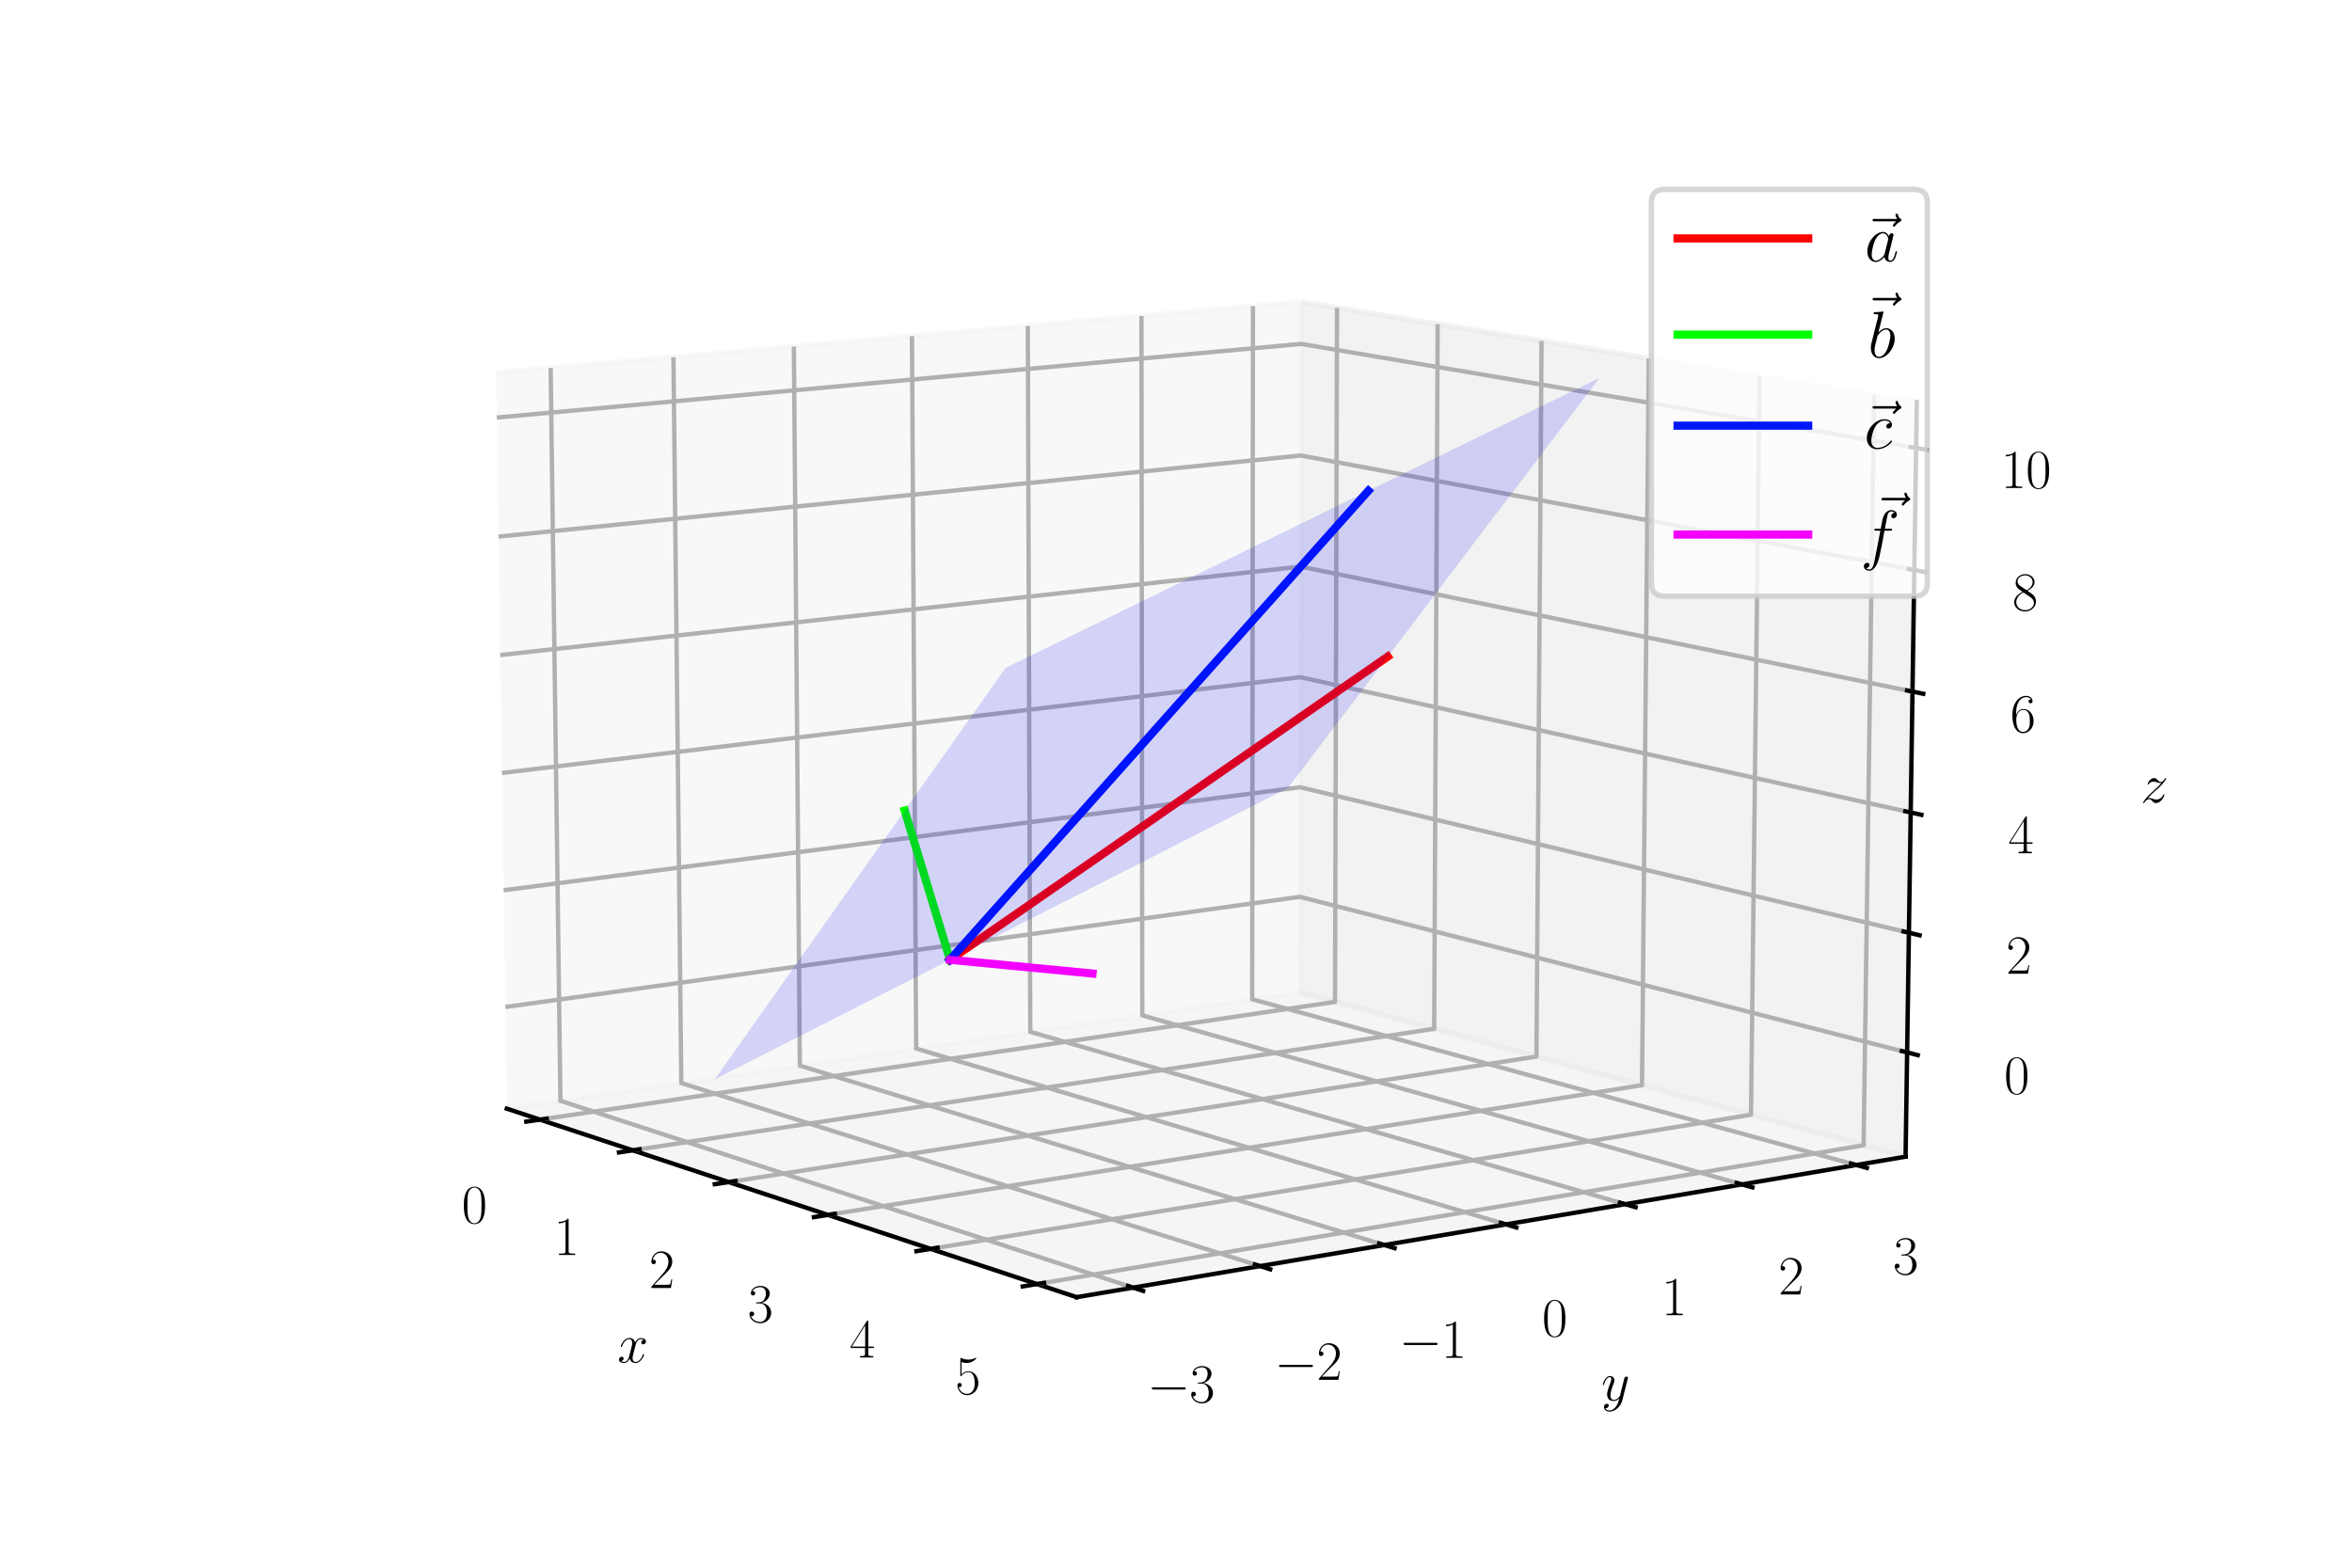 <?xml version="1.0" encoding="utf-8" standalone="no"?>
<!DOCTYPE svg PUBLIC "-//W3C//DTD SVG 1.1//EN"
  "http://www.w3.org/Graphics/SVG/1.1/DTD/svg11.dtd">
<svg xmlns:xlink="http://www.w3.org/1999/xlink" width="432pt" height="288pt" viewBox="0 0 432 288" xmlns="http://www.w3.org/2000/svg" version="1.1">
 <defs>
  <style type="text/css">*{stroke-linejoin: round; stroke-linecap: butt}</style>
 </defs>
 <g id="figure_1">
  <g id="patch_1">
   <path d="M 0 288 
L 432 288 
L 432 0 
L 0 0 
z
" style="fill: #ffffff"/>
  </g>
  <g id="patch_2">
   <path d="M 72 288 
L 360 288 
L 360 0 
L 72 0 
z
" style="fill: #ffffff"/>
  </g>
  <g id="pane3d_1">
   <g id="patch_3">
    <path d="M 93.086 203.673 
L 238.706 182.293 
L 238.977 55.464 
L 91.13 68.48 
" style="fill: #f2f2f2; opacity: 0.5; stroke: #f2f2f2; stroke-linejoin: miter"/>
   </g>
  </g>
  <g id="pane3d_2">
   <g id="patch_4">
    <path d="M 238.706 182.293 
L 350.004 212.488 
L 352.064 73.853 
L 238.977 55.464 
" style="fill: #e6e6e6; opacity: 0.5; stroke: #e6e6e6; stroke-linejoin: miter"/>
   </g>
  </g>
  <g id="pane3d_3">
   <g id="patch_5">
    <path d="M 93.086 203.673 
L 197.75 238.305 
L 350.004 212.488 
L 238.706 182.293 
" style="fill: #ececec; opacity: 0.5; stroke: #ececec; stroke-linejoin: miter"/>
   </g>
  </g>
  <g id="axis3d_1">
   <g id="line2d_1">
    <path d="M 93.086 203.673 
L 197.75 238.305 
" style="fill: none; stroke: #000000; stroke-width: 0.8; stroke-linecap: square"/>
   </g>
   <g id="text_1">
    <!-- $x$ -->
    <g transform="translate(113.399 250.3)scale(0.1 -0.1)">
     <defs>
      <path id="CMMI12-78" d="M 3034 2606 
C 2829 2567 2752 2414 2752 2293 
C 2752 2139 2874 2088 2963 2088 
C 3155 2088 3290 2254 3290 2427 
C 3290 2695 2982 2816 2714 2816 
C 2323 2816 2106 2433 2048 2312 
C 1901 2816 1504 2816 1389 2816 
C 736 2816 390 1980 390 1839 
C 390 1814 416 1782 461 1782 
C 512 1782 525 1820 538 1846 
C 755 2555 1184 2689 1370 2689 
C 1658 2689 1715 2420 1715 2267 
C 1715 2127 1677 1980 1600 1673 
L 1382 798 
C 1286 415 1101 64 762 64 
C 730 64 570 64 435 147 
C 666 192 717 383 717 460 
C 717 588 621 664 499 664 
C 346 664 179 530 179 326 
C 179 57 480 -64 755 -64 
C 1062 -64 1280 179 1414 441 
C 1517 64 1837 -64 2074 -64 
C 2726 -64 3072 773 3072 913 
C 3072 945 3046 971 3008 971 
C 2950 971 2944 939 2925 888 
C 2752 326 2381 64 2093 64 
C 1869 64 1747 230 1747 492 
C 1747 632 1773 734 1875 1156 
L 2099 2024 
C 2195 2408 2413 2689 2707 2689 
C 2720 2689 2899 2689 3034 2606 
z
" transform="scale(0.016)"/>
     </defs>
     <use xlink:href="#CMMI12-78" transform="scale(0.996)"/>
    </g>
   </g>
   <g id="Line3DCollection_1">
    <path d="M 99.163 205.684 
L 245.208 184.057 
L 245.575 56.537 
" style="fill: none; stroke: #b0b0b0; stroke-width: 0.8"/>
    <path d="M 116.21 211.325 
L 263.42 188.998 
L 264.062 59.543 
" style="fill: none; stroke: #b0b0b0; stroke-width: 0.8"/>
    <path d="M 133.832 217.156 
L 282.206 194.095 
L 283.139 62.645 
" style="fill: none; stroke: #b0b0b0; stroke-width: 0.8"/>
    <path d="M 152.059 223.187 
L 301.593 199.354 
L 302.837 65.848 
" style="fill: none; stroke: #b0b0b0; stroke-width: 0.8"/>
    <path d="M 170.922 229.428 
L 321.612 204.785 
L 323.186 69.157 
" style="fill: none; stroke: #b0b0b0; stroke-width: 0.8"/>
    <path d="M 190.455 235.891 
L 342.293 210.396 
L 344.219 72.577 
" style="fill: none; stroke: #b0b0b0; stroke-width: 0.8"/>
   </g>
   <g id="xtick_1">
    <g id="line2d_2">
     <path d="M 100.41 205.5 
L 96.665 206.054 
" style="fill: none; stroke: #000000; stroke-width: 0.8; stroke-linecap: square"/>
    </g>
    <g id="text_2">
     <!-- $\mathdefault{0}$ -->
     <g transform="translate(84.809 224.688)scale(0.1 -0.1)">
      <defs>
       <path id="CMR17-30" d="M 2688 2025 
C 2688 2416 2682 3080 2413 3591 
C 2176 4039 1798 4198 1466 4198 
C 1158 4198 768 4058 525 3597 
C 269 3118 243 2524 243 2025 
C 243 1661 250 1106 448 619 
C 723 -39 1216 -128 1466 -128 
C 1760 -128 2208 -7 2470 600 
C 2662 1042 2688 1559 2688 2025 
z
M 1466 -26 
C 1056 -26 813 325 723 812 
C 653 1188 653 1738 653 2096 
C 653 2588 653 2997 736 3387 
C 858 3929 1216 4096 1466 4096 
C 1728 4096 2067 3923 2189 3400 
C 2272 3036 2278 2607 2278 2096 
C 2278 1680 2278 1169 2202 792 
C 2067 95 1690 -26 1466 -26 
z
" transform="scale(0.016)"/>
      </defs>
      <use xlink:href="#CMR17-30" transform="scale(0.996)"/>
     </g>
    </g>
   </g>
   <g id="xtick_2">
    <g id="line2d_3">
     <path d="M 117.469 211.134 
L 113.69 211.707 
" style="fill: none; stroke: #000000; stroke-width: 0.8; stroke-linecap: square"/>
    </g>
    <g id="text_3">
     <!-- $\mathdefault{1}$ -->
     <g transform="translate(101.729 230.553)scale(0.1 -0.1)">
      <defs>
       <path id="CMR17-31" d="M 1702 4058 
C 1702 4192 1696 4192 1606 4192 
C 1357 3916 979 3827 621 3827 
C 602 3827 570 3827 563 3808 
C 557 3795 557 3782 557 3648 
C 755 3648 1088 3686 1344 3839 
L 1344 461 
C 1344 236 1331 160 781 160 
L 589 160 
L 589 0 
C 896 0 1216 0 1523 0 
C 1830 0 2150 0 2458 0 
L 2458 160 
L 2266 160 
C 1715 160 1702 230 1702 458 
L 1702 4058 
z
" transform="scale(0.016)"/>
      </defs>
      <use xlink:href="#CMR17-31" transform="scale(0.996)"/>
     </g>
    </g>
   </g>
   <g id="xtick_3">
    <g id="line2d_4">
     <path d="M 135.102 216.959 
L 131.289 217.551 
" style="fill: none; stroke: #000000; stroke-width: 0.8; stroke-linecap: square"/>
    </g>
    <g id="text_4">
     <!-- $\mathdefault{2}$ -->
     <g transform="translate(119.222 236.617)scale(0.1 -0.1)">
      <defs>
       <path id="CMR17-32" d="M 2669 989 
L 2554 989 
C 2490 536 2438 459 2413 420 
C 2381 369 1920 369 1830 369 
L 602 369 
C 832 619 1280 1072 1824 1597 
C 2214 1967 2669 2402 2669 3035 
C 2669 3790 2067 4224 1395 4224 
C 691 4224 262 3604 262 3030 
C 262 2780 448 2748 525 2748 
C 589 2748 781 2787 781 3010 
C 781 3207 614 3264 525 3264 
C 486 3264 448 3258 422 3245 
C 544 3790 915 4058 1306 4058 
C 1862 4058 2227 3617 2227 3035 
C 2227 2479 1901 2000 1536 1584 
L 262 146 
L 262 0 
L 2515 0 
L 2669 989 
z
" transform="scale(0.016)"/>
      </defs>
      <use xlink:href="#CMR17-32" transform="scale(0.996)"/>
     </g>
    </g>
   </g>
   <g id="xtick_4">
    <g id="line2d_5">
     <path d="M 153.34 222.983 
L 149.493 223.596 
" style="fill: none; stroke: #000000; stroke-width: 0.8; stroke-linecap: square"/>
    </g>
    <g id="text_5">
     <!-- $\mathdefault{3}$ -->
     <g transform="translate(137.317 242.89)scale(0.1 -0.1)">
      <defs>
       <path id="CMR17-33" d="M 1414 2157 
C 1984 2157 2234 1662 2234 1090 
C 2234 320 1824 25 1453 25 
C 1114 25 563 194 390 693 
C 422 680 454 680 486 680 
C 640 680 755 782 755 948 
C 755 1133 614 1216 486 1216 
C 378 1216 211 1165 211 926 
C 211 335 787 -128 1466 -128 
C 2176 -128 2720 430 2720 1085 
C 2720 1707 2208 2157 1600 2227 
C 2086 2328 2554 2756 2554 3329 
C 2554 3820 2048 4179 1472 4179 
C 890 4179 378 3829 378 3329 
C 378 3110 544 3072 627 3072 
C 762 3072 877 3155 877 3321 
C 877 3486 762 3569 627 3569 
C 602 3569 570 3569 544 3557 
C 730 3959 1235 4032 1459 4032 
C 1683 4032 2106 3925 2106 3320 
C 2106 3143 2080 2828 1862 2550 
C 1670 2304 1453 2304 1242 2284 
C 1210 2284 1062 2269 1037 2269 
C 992 2263 966 2257 966 2208 
C 966 2163 973 2157 1101 2157 
L 1414 2157 
z
" transform="scale(0.016)"/>
      </defs>
      <use xlink:href="#CMR17-33" transform="scale(0.996)"/>
     </g>
    </g>
   </g>
   <g id="xtick_5">
    <g id="line2d_6">
     <path d="M 172.214 229.217 
L 168.333 229.852 
" style="fill: none; stroke: #000000; stroke-width: 0.8; stroke-linecap: square"/>
    </g>
    <g id="text_6">
     <!-- $\mathdefault{4}$ -->
     <g transform="translate(156.047 249.382)scale(0.1 -0.1)">
      <defs>
       <path id="CMR17-34" d="M 2150 4122 
C 2150 4256 2144 4256 2029 4256 
L 128 1254 
L 128 1088 
L 1779 1088 
L 1779 457 
C 1779 224 1766 160 1318 160 
L 1197 160 
L 1197 0 
C 1402 0 1747 0 1965 0 
C 2182 0 2528 0 2733 0 
L 2733 160 
L 2611 160 
C 2163 160 2150 224 2150 457 
L 2150 1088 
L 2803 1088 
L 2803 1254 
L 2150 1254 
L 2150 4122 
z
M 1798 3703 
L 1798 1254 
L 256 1254 
L 1798 3703 
z
" transform="scale(0.016)"/>
      </defs>
      <use xlink:href="#CMR17-34" transform="scale(0.996)"/>
     </g>
    </g>
   </g>
   <g id="xtick_6">
    <g id="line2d_7">
     <path d="M 191.759 235.673 
L 187.843 236.33 
" style="fill: none; stroke: #000000; stroke-width: 0.8; stroke-linecap: square"/>
    </g>
    <g id="text_7">
     <!-- $\mathdefault{5}$ -->
     <g transform="translate(175.445 256.107)scale(0.1 -0.1)">
      <defs>
       <path id="CMR17-35" d="M 730 3692 
C 794 3666 1056 3584 1325 3584 
C 1920 3584 2246 3911 2432 4100 
C 2432 4157 2432 4192 2394 4192 
C 2387 4192 2374 4192 2323 4163 
C 2099 4058 1837 3973 1517 3973 
C 1325 3973 1037 3999 723 4139 
C 653 4171 640 4171 634 4171 
C 602 4171 595 4164 595 4037 
L 595 2203 
C 595 2089 595 2057 659 2057 
C 691 2057 704 2070 736 2114 
C 941 2401 1222 2522 1542 2522 
C 1766 2522 2246 2382 2246 1289 
C 2246 1085 2246 715 2054 421 
C 1894 159 1645 25 1370 25 
C 947 25 518 320 403 814 
C 429 807 480 795 506 795 
C 589 795 749 840 749 1038 
C 749 1210 627 1280 506 1280 
C 358 1280 262 1190 262 1011 
C 262 454 704 -128 1382 -128 
C 2042 -128 2669 440 2669 1264 
C 2669 2030 2170 2624 1549 2624 
C 1222 2624 947 2503 730 2274 
L 730 3692 
z
" transform="scale(0.016)"/>
      </defs>
      <use xlink:href="#CMR17-35" transform="scale(0.996)"/>
     </g>
    </g>
   </g>
  </g>
  <g id="axis3d_2">
   <g id="line2d_8">
    <path d="M 350.004 212.488 
L 197.75 238.305 
" style="fill: none; stroke: #000000; stroke-width: 0.8; stroke-linecap: square"/>
   </g>
   <g id="text_8">
    <!-- $y$ -->
    <g transform="translate(294.128 257.278)scale(0.1 -0.1)">
     <defs>
      <path id="CMMI12-79" d="M 1683 -700 
C 1510 -939 1261 -1152 947 -1152 
C 870 -1152 563 -1152 467 -889 
C 486 -895 518 -895 531 -895 
C 723 -895 851 -729 851 -582 
C 851 -435 730 -384 634 -384 
C 531 -384 307 -458 307 -759 
C 307 -1071 582 -1286 947 -1286 
C 1587 -1286 2234 -700 2413 6 
L 3040 2485 
C 3046 2517 3059 2556 3059 2594 
C 3059 2689 2982 2753 2886 2753 
C 2829 2753 2694 2727 2643 2535 
L 2170 658 
C 2138 543 2138 530 2086 460 
C 1958 281 1747 64 1440 64 
C 1082 64 1050 415 1050 588 
C 1050 952 1222 1443 1395 1903 
C 1466 2088 1504 2178 1504 2305 
C 1504 2574 1312 2816 998 2816 
C 410 2816 173 1890 173 1839 
C 173 1814 198 1782 243 1782 
C 301 1782 307 1807 333 1897 
C 486 2433 730 2689 979 2689 
C 1037 2689 1146 2689 1146 2478 
C 1146 2312 1075 2127 979 1884 
C 666 1047 666 837 666 683 
C 666 77 1101 -64 1421 -64 
C 1606 -64 1837 -6 2061 230 
L 2067 224 
C 1971 -147 1907 -392 1683 -700 
z
" transform="scale(0.016)"/>
     </defs>
     <use xlink:href="#CMMI12-79" transform="scale(0.996)"/>
    </g>
   </g>
   <g id="Line3DCollection_2">
    <path d="M 101.14 67.599 
L 102.936 202.227 
L 208.111 236.548 
" style="fill: none; stroke: #b0b0b0; stroke-width: 0.8"/>
    <path d="M 123.696 65.613 
L 125.137 198.968 
L 231.43 232.594 
" style="fill: none; stroke: #b0b0b0; stroke-width: 0.8"/>
    <path d="M 145.813 63.666 
L 146.912 195.771 
L 254.258 228.723 
" style="fill: none; stroke: #b0b0b0; stroke-width: 0.8"/>
    <path d="M 167.504 61.756 
L 168.273 192.634 
L 276.609 224.933 
" style="fill: none; stroke: #b0b0b0; stroke-width: 0.8"/>
    <path d="M 188.78 59.883 
L 189.233 189.557 
L 298.498 221.222 
" style="fill: none; stroke: #b0b0b0; stroke-width: 0.8"/>
    <path d="M 209.654 58.046 
L 209.801 186.537 
L 319.939 217.586 
" style="fill: none; stroke: #b0b0b0; stroke-width: 0.8"/>
    <path d="M 230.136 56.243 
L 229.99 183.573 
L 340.946 214.024 
" style="fill: none; stroke: #b0b0b0; stroke-width: 0.8"/>
   </g>
   <g id="xtick_7">
    <g id="line2d_9">
     <path d="M 207.185 236.246 
L 209.969 237.155 
" style="fill: none; stroke: #000000; stroke-width: 0.8; stroke-linecap: square"/>
    </g>
    <g id="text_9">
     <!-- $\mathdefault{−3}$ -->
     <g transform="translate(210.705 257.617)scale(0.1 -0.1)">
      <defs>
       <path id="CMSY10-0" d="M 4218 1472 
C 4326 1472 4442 1472 4442 1600 
C 4442 1728 4326 1728 4218 1728 
L 755 1728 
C 646 1728 531 1728 531 1600 
C 531 1472 646 1472 755 1472 
L 4218 1472 
z
" transform="scale(0.016)"/>
      </defs>
      <use xlink:href="#CMSY10-0" transform="scale(0.996)"/>
      <use xlink:href="#CMR17-33" transform="translate(77.487 0)scale(0.996)"/>
     </g>
    </g>
   </g>
   <g id="xtick_8">
    <g id="line2d_10">
     <path d="M 230.495 232.298 
L 233.306 233.187 
" style="fill: none; stroke: #000000; stroke-width: 0.8; stroke-linecap: square"/>
    </g>
    <g id="text_10">
     <!-- $\mathdefault{−2}$ -->
     <g transform="translate(234.08 253.485)scale(0.1 -0.1)">
      <use xlink:href="#CMSY10-0" transform="scale(0.996)"/>
      <use xlink:href="#CMR17-32" transform="translate(77.487 0)scale(0.996)"/>
     </g>
    </g>
   </g>
   <g id="xtick_9">
    <g id="line2d_11">
     <path d="M 253.314 228.434 
L 256.15 229.304 
" style="fill: none; stroke: #000000; stroke-width: 0.8; stroke-linecap: square"/>
    </g>
    <g id="text_11">
     <!-- $\mathdefault{−1}$ -->
     <g transform="translate(256.959 249.441)scale(0.1 -0.1)">
      <use xlink:href="#CMSY10-0" transform="scale(0.996)"/>
      <use xlink:href="#CMR17-31" transform="translate(77.487 0)scale(0.996)"/>
     </g>
    </g>
   </g>
   <g id="xtick_10">
    <g id="line2d_12">
     <path d="M 275.657 224.65 
L 278.516 225.502 
" style="fill: none; stroke: #000000; stroke-width: 0.8; stroke-linecap: square"/>
    </g>
    <g id="text_12">
     <!-- $\mathdefault{0}$ -->
     <g transform="translate(283.231 245.482)scale(0.1 -0.1)">
      <use xlink:href="#CMR17-30" transform="scale(0.996)"/>
     </g>
    </g>
   </g>
   <g id="xtick_11">
    <g id="line2d_13">
     <path d="M 297.539 220.944 
L 300.42 221.779 
" style="fill: none; stroke: #000000; stroke-width: 0.8; stroke-linecap: square"/>
    </g>
    <g id="text_13">
     <!-- $\mathdefault{1}$ -->
     <g transform="translate(305.164 241.605)scale(0.1 -0.1)">
      <use xlink:href="#CMR17-31" transform="scale(0.996)"/>
     </g>
    </g>
   </g>
   <g id="xtick_12">
    <g id="line2d_14">
     <path d="M 318.973 217.314 
L 321.875 218.132 
" style="fill: none; stroke: #000000; stroke-width: 0.8; stroke-linecap: square"/>
    </g>
    <g id="text_14">
     <!-- $\mathdefault{2}$ -->
     <g transform="translate(326.645 237.808)scale(0.1 -0.1)">
      <use xlink:href="#CMR17-32" transform="scale(0.996)"/>
     </g>
    </g>
   </g>
   <g id="xtick_13">
    <g id="line2d_15">
     <path d="M 339.974 213.757 
L 342.895 214.558 
" style="fill: none; stroke: #000000; stroke-width: 0.8; stroke-linecap: square"/>
    </g>
    <g id="text_15">
     <!-- $\mathdefault{3}$ -->
     <g transform="translate(347.688 234.089)scale(0.1 -0.1)">
      <use xlink:href="#CMR17-33" transform="scale(0.996)"/>
     </g>
    </g>
   </g>
  </g>
  <g id="axis3d_3">
   <g id="line2d_16">
    <path d="M 350.004 212.488 
L 352.064 73.853 
" style="fill: none; stroke: #000000; stroke-width: 0.8; stroke-linecap: square"/>
   </g>
   <g id="text_16">
    <!-- $z$ -->
    <g transform="translate(393.19 147.429)scale(0.1 -0.1)">
     <defs>
      <path id="CMMI12-7a" d="M 813 486 
C 1088 803 1312 1004 1632 1296 
C 2016 1632 2182 1793 2272 1891 
C 2720 2338 2944 2713 2944 2764 
C 2944 2816 2893 2816 2880 2816 
C 2835 2816 2822 2793 2790 2750 
C 2630 2494 2477 2367 2310 2367 
C 2176 2367 2106 2421 1984 2565 
C 1850 2715 1741 2816 1555 2816 
C 1088 2816 806 2257 806 2128 
C 806 2108 813 2068 870 2068 
C 922 2068 928 2091 947 2133 
C 1056 2372 1363 2414 1485 2414 
C 1619 2414 1747 2376 1882 2327 
C 2125 2240 2227 2240 2291 2240 
C 2336 2240 2362 2240 2394 2246 
C 2182 1994 1837 1683 1549 1418 
L 902 816 
C 512 415 275 33 275 -12 
C 275 -51 307 -64 346 -64 
C 384 -64 390 -57 435 14 
C 538 163 742 384 979 384 
C 1114 384 1178 342 1306 193 
C 1427 61 1536 -64 1741 -64 
C 2368 -64 2726 732 2726 876 
C 2726 903 2720 942 2656 942 
C 2605 942 2598 917 2579 855 
C 2438 488 2061 338 1811 338 
C 1677 338 1549 376 1414 425 
C 1158 512 1088 512 1005 512 
C 941 512 870 512 813 486 
z
" transform="scale(0.016)"/>
     </defs>
     <use xlink:href="#CMMI12-7a" transform="scale(0.996)"/>
    </g>
   </g>
   <g id="Line3DCollection_3">
    <path d="M 350.289 193.34 
L 238.743 164.755 
L 92.816 184.994 
" style="fill: none; stroke: #b0b0b0; stroke-width: 0.8"/>
    <path d="M 350.615 171.353 
L 238.786 144.625 
L 92.505 163.549 
" style="fill: none; stroke: #b0b0b0; stroke-width: 0.8"/>
    <path d="M 350.944 149.256 
L 238.83 124.403 
L 92.194 141.998 
" style="fill: none; stroke: #b0b0b0; stroke-width: 0.8"/>
    <path d="M 351.274 127.048 
L 238.873 104.088 
L 91.88 120.342 
" style="fill: none; stroke: #b0b0b0; stroke-width: 0.8"/>
    <path d="M 351.605 104.728 
L 238.917 83.68 
L 91.566 98.579 
" style="fill: none; stroke: #b0b0b0; stroke-width: 0.8"/>
    <path d="M 351.939 82.295 
L 238.961 63.177 
L 91.249 76.709 
" style="fill: none; stroke: #b0b0b0; stroke-width: 0.8"/>
   </g>
   <g id="xtick_14">
    <g id="line2d_17">
     <path d="M 349.312 193.089 
L 352.247 193.841 
" style="fill: none; stroke: #000000; stroke-width: 0.8; stroke-linecap: square"/>
    </g>
    <g id="text_17">
     <!-- $\mathdefault{0}$ -->
     <g transform="translate(368.094 200.916)scale(0.1 -0.1)">
      <use xlink:href="#CMR17-30" transform="scale(0.996)"/>
     </g>
    </g>
   </g>
   <g id="xtick_15">
    <g id="line2d_18">
     <path d="M 349.636 171.119 
L 352.579 171.822 
" style="fill: none; stroke: #000000; stroke-width: 0.8; stroke-linecap: square"/>
    </g>
    <g id="text_18">
     <!-- $\mathdefault{2}$ -->
     <g transform="translate(368.472 178.887)scale(0.1 -0.1)">
      <use xlink:href="#CMR17-32" transform="scale(0.996)"/>
     </g>
    </g>
   </g>
   <g id="xtick_16">
    <g id="line2d_19">
     <path d="M 349.961 149.039 
L 352.913 149.693 
" style="fill: none; stroke: #000000; stroke-width: 0.8; stroke-linecap: square"/>
    </g>
    <g id="text_19">
     <!-- $\mathdefault{4}$ -->
     <g transform="translate(368.852 156.747)scale(0.1 -0.1)">
      <use xlink:href="#CMR17-34" transform="scale(0.996)"/>
     </g>
    </g>
   </g>
   <g id="xtick_17">
    <g id="line2d_20">
     <path d="M 350.289 126.847 
L 353.248 127.451 
" style="fill: none; stroke: #000000; stroke-width: 0.8; stroke-linecap: square"/>
    </g>
    <g id="text_20">
     <!-- $\mathdefault{6}$ -->
     <g transform="translate(369.235 134.495)scale(0.1 -0.1)">
      <defs>
       <path id="CMR17-36" d="M 678 2176 
C 678 3690 1395 4032 1811 4032 
C 1946 4032 2272 4009 2400 3776 
C 2298 3776 2106 3776 2106 3553 
C 2106 3381 2246 3323 2336 3323 
C 2394 3323 2566 3348 2566 3560 
C 2566 3954 2246 4179 1805 4179 
C 1043 4179 243 3390 243 1984 
C 243 253 966 -128 1478 -128 
C 2099 -128 2688 427 2688 1283 
C 2688 2081 2170 2662 1517 2662 
C 1126 2662 838 2407 678 1960 
L 678 2176 
z
M 1478 25 
C 691 25 691 1200 691 1436 
C 691 1896 909 2560 1504 2560 
C 1613 2560 1926 2560 2138 2120 
C 2253 1870 2253 1609 2253 1289 
C 2253 944 2253 690 2118 434 
C 1978 171 1773 25 1478 25 
z
" transform="scale(0.016)"/>
      </defs>
      <use xlink:href="#CMR17-36" transform="scale(0.996)"/>
     </g>
    </g>
   </g>
   <g id="xtick_18">
    <g id="line2d_21">
     <path d="M 350.617 104.543 
L 353.585 105.098 
" style="fill: none; stroke: #000000; stroke-width: 0.8; stroke-linecap: square"/>
    </g>
    <g id="text_21">
     <!-- $\mathdefault{8}$ -->
     <g transform="translate(369.619 112.131)scale(0.1 -0.1)">
      <defs>
       <path id="CMR17-38" d="M 1741 2264 
C 2144 2467 2554 2773 2554 3263 
C 2554 3841 1990 4179 1472 4179 
C 890 4179 378 3759 378 3180 
C 378 3021 416 2747 666 2505 
C 730 2442 998 2251 1171 2130 
C 883 1983 211 1634 211 934 
C 211 279 838 -128 1459 -128 
C 2144 -128 2720 362 2720 1010 
C 2720 1590 2330 1857 2074 2029 
L 1741 2264 
z
M 902 2822 
C 851 2854 595 3051 595 3351 
C 595 3739 998 4032 1459 4032 
C 1965 4032 2336 3676 2336 3262 
C 2336 2669 1670 2331 1638 2331 
C 1632 2331 1626 2331 1574 2370 
L 902 2822 
z
M 2080 1519 
C 2176 1449 2483 1240 2483 851 
C 2483 381 2010 25 1472 25 
C 890 25 448 438 448 940 
C 448 1443 838 1862 1280 2060 
L 2080 1519 
z
" transform="scale(0.016)"/>
      </defs>
      <use xlink:href="#CMR17-38" transform="scale(0.996)"/>
     </g>
    </g>
   </g>
   <g id="xtick_19">
    <g id="line2d_22">
     <path d="M 350.948 82.127 
L 353.924 82.631 
" style="fill: none; stroke: #000000; stroke-width: 0.8; stroke-linecap: square"/>
    </g>
    <g id="text_22">
     <!-- $\mathdefault{10}$ -->
     <g transform="translate(367.514 89.654)scale(0.1 -0.1)">
      <use xlink:href="#CMR17-31" transform="scale(0.996)"/>
      <use xlink:href="#CMR17-30" transform="translate(45.69 0)scale(0.996)"/>
     </g>
    </g>
   </g>
  </g>
  <g id="axes_1">
   <g id="line2d_23">
    <path d="M 174.49 176.324 
L 254.897 120.62 
" clip-path="url(#pc0fd291c5c)" style="fill: none; stroke: #ff0000; stroke-width: 1.5; stroke-linecap: square"/>
   </g>
   <g id="line2d_24">
    <path d="M 174.49 176.324 
L 166.169 148.912 
" clip-path="url(#pc0fd291c5c)" style="fill: none; stroke: #00ff00; stroke-width: 1.5; stroke-linecap: square"/>
   </g>
   <g id="line2d_25">
    <path d="M 174.49 176.324 
L 251.328 90.159 
" clip-path="url(#pc0fd291c5c)" style="fill: none; stroke: #0016ff; stroke-width: 1.5; stroke-linecap: square"/>
   </g>
   <g id="line2d_26">
    <path d="M 174.49 176.324 
L 200.662 178.846 
" clip-path="url(#pc0fd291c5c)" style="fill: none; stroke: #f400ff; stroke-width: 1.5; stroke-linecap: square"/>
   </g>
   <g id="Poly3DCollection_1">
    <path d="M 226.423 149.93 
L 235.456 137.958 
L 245.635 132.816 
L 236.546 144.785 
z
" clip-path="url(#pc0fd291c5c)" style="fill: #0000f5; fill-opacity: 0.15"/>
    <path d="M 216.214 155.118 
L 225.189 143.144 
L 235.456 137.958 
L 226.423 149.93 
z
" clip-path="url(#pc0fd291c5c)" style="fill: #0000f5; fill-opacity: 0.15"/>
    <path d="M 205.917 160.352 
L 214.833 148.375 
L 225.189 143.144 
L 216.214 155.118 
z
" clip-path="url(#pc0fd291c5c)" style="fill: #0000f5; fill-opacity: 0.15"/>
    <path d="M 235.456 137.958 
L 244.661 125.758 
L 254.897 120.62 
L 245.635 132.816 
z
" clip-path="url(#pc0fd291c5c)" style="fill: #0000f5; fill-opacity: 0.15"/>
    <path d="M 195.532 165.63 
L 204.387 153.652 
L 214.833 148.375 
L 205.917 160.352 
z
" clip-path="url(#pc0fd291c5c)" style="fill: #0000f5; fill-opacity: 0.15"/>
    <path d="M 225.189 143.144 
L 234.336 130.941 
L 244.661 125.758 
L 235.456 137.958 
z
" clip-path="url(#pc0fd291c5c)" style="fill: #0000f5; fill-opacity: 0.15"/>
    <path d="M 185.056 170.954 
L 193.85 158.975 
L 204.387 153.652 
L 195.532 165.63 
z
" clip-path="url(#pc0fd291c5c)" style="fill: #0000f5; fill-opacity: 0.15"/>
    <path d="M 214.833 148.375 
L 223.92 136.169 
L 234.336 130.941 
L 225.189 143.144 
z
" clip-path="url(#pc0fd291c5c)" style="fill: #0000f5; fill-opacity: 0.15"/>
    <path d="M 244.661 125.758 
L 254.042 113.324 
L 264.335 108.191 
L 254.897 120.62 
z
" clip-path="url(#pc0fd291c5c)" style="fill: #0000f5; fill-opacity: 0.15"/>
    <path d="M 174.49 176.324 
L 183.221 164.344 
L 193.85 158.975 
L 185.056 170.954 
z
" clip-path="url(#pc0fd291c5c)" style="fill: #0000f5; fill-opacity: 0.15"/>
    <path d="M 204.387 153.652 
L 213.414 141.443 
L 223.92 136.169 
L 214.833 148.375 
z
" clip-path="url(#pc0fd291c5c)" style="fill: #0000f5; fill-opacity: 0.15"/>
    <path d="M 234.336 130.941 
L 243.658 118.502 
L 254.042 113.324 
L 244.661 125.758 
z
" clip-path="url(#pc0fd291c5c)" style="fill: #0000f5; fill-opacity: 0.15"/>
    <path d="M 163.831 181.742 
L 172.498 169.761 
L 183.221 164.344 
L 174.49 176.324 
z
" clip-path="url(#pc0fd291c5c)" style="fill: #0000f5; fill-opacity: 0.15"/>
    <path d="M 193.85 158.975 
L 202.814 146.763 
L 213.414 141.443 
L 204.387 153.652 
z
" clip-path="url(#pc0fd291c5c)" style="fill: #0000f5; fill-opacity: 0.15"/>
    <path d="M 223.92 136.169 
L 233.183 123.726 
L 243.658 118.502 
L 234.336 130.941 
z
" clip-path="url(#pc0fd291c5c)" style="fill: #0000f5; fill-opacity: 0.15"/>
    <path d="M 254.042 113.324 
L 263.605 100.649 
L 273.955 95.522 
L 264.335 108.191 
z
" clip-path="url(#pc0fd291c5c)" style="fill: #0000f5; fill-opacity: 0.15"/>
    <path d="M 153.08 187.206 
L 161.68 175.225 
L 172.498 169.761 
L 163.831 181.742 
z
" clip-path="url(#pc0fd291c5c)" style="fill: #0000f5; fill-opacity: 0.15"/>
    <path d="M 183.221 164.344 
L 192.121 152.131 
L 202.814 146.763 
L 193.85 158.975 
z
" clip-path="url(#pc0fd291c5c)" style="fill: #0000f5; fill-opacity: 0.15"/>
    <path d="M 213.414 141.443 
L 222.616 128.996 
L 233.183 123.726 
L 223.92 136.169 
z
" clip-path="url(#pc0fd291c5c)" style="fill: #0000f5; fill-opacity: 0.15"/>
    <path d="M 243.658 118.502 
L 253.163 105.821 
L 263.605 100.649 
L 254.042 113.324 
z
" clip-path="url(#pc0fd291c5c)" style="fill: #0000f5; fill-opacity: 0.15"/>
    <path d="M 142.233 192.719 
L 150.765 180.739 
L 161.68 175.225 
L 153.08 187.206 
z
" clip-path="url(#pc0fd291c5c)" style="fill: #0000f5; fill-opacity: 0.15"/>
    <path d="M 172.498 169.761 
L 181.333 157.546 
L 192.121 152.131 
L 183.221 164.344 
z
" clip-path="url(#pc0fd291c5c)" style="fill: #0000f5; fill-opacity: 0.15"/>
    <path d="M 202.814 146.763 
L 211.954 134.313 
L 222.616 128.996 
L 213.414 141.443 
z
" clip-path="url(#pc0fd291c5c)" style="fill: #0000f5; fill-opacity: 0.15"/>
    <path d="M 233.183 123.726 
L 242.628 111.039 
L 253.163 105.821 
L 243.658 118.502 
z
" clip-path="url(#pc0fd291c5c)" style="fill: #0000f5; fill-opacity: 0.15"/>
    <path d="M 263.605 100.649 
L 273.355 87.725 
L 283.763 82.606 
L 273.955 95.522 
z
" clip-path="url(#pc0fd291c5c)" style="fill: #0000f5; fill-opacity: 0.15"/>
    <path d="M 131.291 198.28 
L 139.754 186.301 
L 150.765 180.739 
L 142.233 192.719 
z
" clip-path="url(#pc0fd291c5c)" style="fill: #0000f5; fill-opacity: 0.15"/>
    <path d="M 161.68 175.225 
L 170.448 163.01 
L 181.333 157.546 
L 172.498 169.761 
z
" clip-path="url(#pc0fd291c5c)" style="fill: #0000f5; fill-opacity: 0.15"/>
    <path d="M 192.121 152.131 
L 201.196 139.678 
L 211.954 134.313 
L 202.814 146.763 
z
" clip-path="url(#pc0fd291c5c)" style="fill: #0000f5; fill-opacity: 0.15"/>
    <path d="M 222.616 128.996 
L 231.998 116.305 
L 242.628 111.039 
L 233.183 123.726 
z
" clip-path="url(#pc0fd291c5c)" style="fill: #0000f5; fill-opacity: 0.15"/>
    <path d="M 253.163 105.821 
L 262.854 92.891 
L 273.355 87.725 
L 263.605 100.649 
z
" clip-path="url(#pc0fd291c5c)" style="fill: #0000f5; fill-opacity: 0.15"/>
    <path d="M 150.765 180.739 
L 159.466 168.522 
L 170.448 163.01 
L 161.68 175.225 
z
" clip-path="url(#pc0fd291c5c)" style="fill: #0000f5; fill-opacity: 0.15"/>
    <path d="M 181.333 157.546 
L 190.342 145.09 
L 201.196 139.678 
L 192.121 152.131 
z
" clip-path="url(#pc0fd291c5c)" style="fill: #0000f5; fill-opacity: 0.15"/>
    <path d="M 211.954 134.313 
L 221.273 121.617 
L 231.998 116.305 
L 222.616 128.996 
z
" clip-path="url(#pc0fd291c5c)" style="fill: #0000f5; fill-opacity: 0.15"/>
    <path d="M 242.628 111.039 
L 252.259 98.103 
L 262.854 92.891 
L 253.163 105.821 
z
" clip-path="url(#pc0fd291c5c)" style="fill: #0000f5; fill-opacity: 0.15"/>
    <path d="M 273.355 87.725 
L 283.298 74.547 
L 293.764 69.436 
L 283.763 82.606 
z
" clip-path="url(#pc0fd291c5c)" style="fill: #0000f5; fill-opacity: 0.15"/>
    <path d="M 139.754 186.301 
L 148.385 174.085 
L 159.466 168.522 
L 150.765 180.739 
z
" clip-path="url(#pc0fd291c5c)" style="fill: #0000f5; fill-opacity: 0.15"/>
    <path d="M 170.448 163.01 
L 179.391 150.552 
L 190.342 145.09 
L 181.333 157.546 
z
" clip-path="url(#pc0fd291c5c)" style="fill: #0000f5; fill-opacity: 0.15"/>
    <path d="M 201.196 139.678 
L 210.451 126.978 
L 221.273 121.617 
L 211.954 134.313 
z
" clip-path="url(#pc0fd291c5c)" style="fill: #0000f5; fill-opacity: 0.15"/>
    <path d="M 231.998 116.305 
L 241.567 103.361 
L 252.259 98.103 
L 242.628 111.039 
z
" clip-path="url(#pc0fd291c5c)" style="fill: #0000f5; fill-opacity: 0.15"/>
    <path d="M 262.854 92.891 
L 272.738 79.704 
L 283.298 74.547 
L 273.355 87.725 
z
" clip-path="url(#pc0fd291c5c)" style="fill: #0000f5; fill-opacity: 0.15"/>
    <path d="M 159.466 168.522 
L 168.34 156.063 
L 179.391 150.552 
L 170.448 163.01 
z
" clip-path="url(#pc0fd291c5c)" style="fill: #0000f5; fill-opacity: 0.15"/>
    <path d="M 190.342 145.09 
L 199.531 132.387 
L 210.451 126.978 
L 201.196 139.678 
z
" clip-path="url(#pc0fd291c5c)" style="fill: #0000f5; fill-opacity: 0.15"/>
    <path d="M 221.273 121.617 
L 230.779 108.668 
L 241.567 103.361 
L 231.998 116.305 
z
" clip-path="url(#pc0fd291c5c)" style="fill: #0000f5; fill-opacity: 0.15"/>
    <path d="M 252.259 98.103 
L 262.082 84.907 
L 272.738 79.704 
L 262.854 92.891 
z
" clip-path="url(#pc0fd291c5c)" style="fill: #0000f5; fill-opacity: 0.15"/>
    <path d="M 148.385 174.085 
L 157.188 161.624 
L 168.34 156.063 
L 159.466 168.522 
z
" clip-path="url(#pc0fd291c5c)" style="fill: #0000f5; fill-opacity: 0.15"/>
    <path d="M 179.391 150.552 
L 188.512 137.845 
L 199.531 132.387 
L 190.342 145.09 
z
" clip-path="url(#pc0fd291c5c)" style="fill: #0000f5; fill-opacity: 0.15"/>
    <path d="M 210.451 126.978 
L 219.892 114.023 
L 230.779 108.668 
L 221.273 121.617 
z
" clip-path="url(#pc0fd291c5c)" style="fill: #0000f5; fill-opacity: 0.15"/>
    <path d="M 241.567 103.361 
L 251.328 90.159 
L 262.082 84.907 
L 252.259 98.103 
z
" clip-path="url(#pc0fd291c5c)" style="fill: #0000f5; fill-opacity: 0.15"/>
    <path d="M 168.34 156.063 
L 177.392 143.353 
L 188.512 137.845 
L 179.391 150.552 
z
" clip-path="url(#pc0fd291c5c)" style="fill: #0000f5; fill-opacity: 0.15"/>
    <path d="M 199.531 132.387 
L 208.905 119.427 
L 219.892 114.023 
L 210.451 126.978 
z
" clip-path="url(#pc0fd291c5c)" style="fill: #0000f5; fill-opacity: 0.15"/>
    <path d="M 230.779 108.668 
L 240.476 95.458 
L 251.328 90.159 
L 241.567 103.361 
z
" clip-path="url(#pc0fd291c5c)" style="fill: #0000f5; fill-opacity: 0.15"/>
    <path d="M 157.188 161.624 
L 166.169 148.912 
L 177.392 143.353 
L 168.34 156.063 
z
" clip-path="url(#pc0fd291c5c)" style="fill: #0000f5; fill-opacity: 0.15"/>
    <path d="M 188.512 137.845 
L 197.818 124.881 
L 208.905 119.427 
L 199.531 132.387 
z
" clip-path="url(#pc0fd291c5c)" style="fill: #0000f5; fill-opacity: 0.15"/>
    <path d="M 219.892 114.023 
L 229.523 100.807 
L 240.476 95.458 
L 230.779 108.668 
z
" clip-path="url(#pc0fd291c5c)" style="fill: #0000f5; fill-opacity: 0.15"/>
    <path d="M 177.392 143.353 
L 186.627 130.386 
L 197.818 124.881 
L 188.512 137.845 
z
" clip-path="url(#pc0fd291c5c)" style="fill: #0000f5; fill-opacity: 0.15"/>
    <path d="M 208.905 119.427 
L 218.47 106.205 
L 229.523 100.807 
L 219.892 114.023 
z
" clip-path="url(#pc0fd291c5c)" style="fill: #0000f5; fill-opacity: 0.15"/>
    <path d="M 166.169 148.912 
L 175.333 135.941 
L 186.627 130.386 
L 177.392 143.353 
z
" clip-path="url(#pc0fd291c5c)" style="fill: #0000f5; fill-opacity: 0.15"/>
    <path d="M 197.818 124.881 
L 207.313 111.653 
L 218.47 106.205 
L 208.905 119.427 
z
" clip-path="url(#pc0fd291c5c)" style="fill: #0000f5; fill-opacity: 0.15"/>
    <path d="M 186.627 130.386 
L 196.053 117.152 
L 207.313 111.653 
L 197.818 124.881 
z
" clip-path="url(#pc0fd291c5c)" style="fill: #0000f5; fill-opacity: 0.15"/>
    <path d="M 175.333 135.941 
L 184.686 122.702 
L 196.053 117.152 
L 186.627 130.386 
z
" clip-path="url(#pc0fd291c5c)" style="fill: #0000f5; fill-opacity: 0.15"/>
   </g>
   <g id="legend_1">
    <g id="patch_6">
     <path d="M 305.719 109.526 
L 351.6 109.526 
Q 354 109.526 354 107.126 
L 354 37.2 
Q 354 34.8 351.6 34.8 
L 305.719 34.8 
Q 303.319 34.8 303.319 37.2 
L 303.319 107.126 
Q 303.319 109.526 305.719 109.526 
z
" style="fill: #ffffff; opacity: 0.8; stroke: #cccccc; stroke-linejoin: miter"/>
    </g>
    <g id="line2d_27">
     <path d="M 308.119 43.8 
L 320.119 43.8 
L 332.119 43.8 
" style="fill: none; stroke: #ff0000; stroke-width: 1.5; stroke-linecap: square"/>
    </g>
    <g id="text_23">
     <!-- $\vec{a}$ -->
     <g transform="translate(341.719 48)scale(0.12 -0.12)">
      <defs>
       <path id="CMMI12-7e" d="M 3424 3835 
C 3347 3764 3110 3540 3110 3451 
C 3110 3387 3168 3329 3232 3329 
C 3290 3329 3315 3368 3360 3432 
C 3514 3624 3686 3745 3834 3828 
C 3898 3867 3942 3886 3942 3956 
C 3942 4014 3891 4046 3853 4078 
C 3674 4200 3629 4372 3610 4449 
C 3590 4500 3571 4577 3482 4577 
C 3443 4577 3366 4552 3366 4456 
C 3366 4398 3405 4244 3526 4072 
L 1376 4072 
C 1267 4072 1158 4072 1158 3950 
C 1158 3835 1274 3835 1376 3835 
L 3424 3835 
z
" transform="scale(0.016)"/>
       <path id="CMMI12-61" d="M 1926 760 
C 1894 651 1894 639 1805 517 
C 1664 338 1382 64 1082 64 
C 819 64 672 300 672 677 
C 672 1028 870 1743 992 2012 
C 1210 2459 1510 2689 1760 2689 
C 2182 2689 2266 2165 2266 2114 
C 2266 2108 2246 2024 2240 2012 
L 1926 760 
z
M 2336 2395 
C 2266 2561 2093 2816 1760 2816 
C 1037 2816 256 1884 256 939 
C 256 307 627 -64 1062 -64 
C 1414 -64 1715 211 1894 422 
C 1958 45 2259 -64 2451 -64 
C 2643 -64 2797 51 2912 281 
C 3014 498 3104 888 3104 913 
C 3104 945 3078 971 3040 971 
C 2982 971 2976 939 2950 843 
C 2854 466 2733 64 2470 64 
C 2285 64 2272 230 2272 358 
C 2272 505 2291 575 2349 824 
C 2394 984 2426 1124 2477 1309 
C 2714 2267 2771 2497 2771 2535 
C 2771 2625 2701 2695 2605 2695 
C 2400 2695 2349 2472 2336 2395 
z
" transform="scale(0.016)"/>
      </defs>
      <use xlink:href="#CMMI12-7e" transform="scale(0.996)"/>
      <use xlink:href="#CMMI12-61" transform="translate(6.446 0)scale(0.996)"/>
     </g>
    </g>
    <g id="line2d_28">
     <path d="M 308.119 61.476 
L 320.119 61.476 
L 332.119 61.476 
" style="fill: none; stroke: #00ff00; stroke-width: 1.5; stroke-linecap: square"/>
    </g>
    <g id="text_24">
     <!-- $\vec{b}$ -->
     <g transform="translate(341.719 65.676)scale(0.12 -0.12)">
      <defs>
       <path id="CMMI12-62" d="M 1478 4257 
C 1485 4283 1498 4321 1498 4352 
C 1498 4416 1434 4416 1421 4416 
C 1414 4416 1184 4393 1069 4377 
C 960 4377 864 4358 749 4358 
C 595 4345 550 4339 550 4224 
C 550 4160 614 4160 678 4160 
C 1005 4160 1005 4103 1005 4040 
C 1005 3996 954 3811 928 3696 
L 774 3085 
C 710 2831 346 1387 320 1272 
C 288 1114 288 1005 288 922 
C 288 274 653 -64 1069 -64 
C 1811 -64 2579 888 2579 1814 
C 2579 2401 2246 2816 1766 2816 
C 1434 2816 1133 2542 1011 2414 
L 1478 4257 
z
M 1075 64 
C 870 64 646 217 646 715 
C 646 926 666 1047 781 1494 
C 800 1577 902 1986 928 2069 
C 941 2120 1318 2689 1754 2689 
C 2035 2689 2163 2408 2163 2076 
C 2163 1769 1984 1047 1824 715 
C 1664 370 1370 64 1075 64 
z
" transform="scale(0.016)"/>
      </defs>
      <use xlink:href="#CMMI12-7e" transform="translate(0 26.29)scale(0.996)"/>
      <use xlink:href="#CMMI12-62" transform="translate(11.312 0)scale(0.996)"/>
     </g>
    </g>
    <g id="line2d_29">
     <path d="M 308.119 78.201 
L 320.119 78.201 
L 332.119 78.201 
" style="fill: none; stroke: #0016ff; stroke-width: 1.5; stroke-linecap: square"/>
    </g>
    <g id="text_25">
     <!-- $\vec{c}$ -->
     <g transform="translate(341.719 82.401)scale(0.12 -0.12)">
      <defs>
       <path id="CMMI12-63" d="M 2502 2431 
C 2381 2431 2323 2431 2234 2355 
C 2195 2323 2125 2227 2125 2125 
C 2125 1997 2221 1920 2342 1920 
C 2496 1920 2669 2044 2669 2292 
C 2669 2588 2374 2816 1933 2816 
C 1094 2816 256 1903 256 996 
C 256 441 602 -64 1254 -64 
C 2125 -64 2675 622 2675 706 
C 2675 744 2637 776 2611 776 
C 2592 776 2586 770 2528 713 
C 2118 162 1510 64 1267 64 
C 826 64 685 446 685 764 
C 685 988 794 1605 1024 2039 
C 1190 2338 1536 2682 1939 2682 
C 2022 2682 2374 2682 2502 2431 
z
" transform="scale(0.016)"/>
      </defs>
      <use xlink:href="#CMMI12-7e" transform="scale(0.996)"/>
      <use xlink:href="#CMMI12-63" transform="translate(5.639 0)scale(0.996)"/>
     </g>
    </g>
    <g id="line2d_30">
     <path d="M 308.119 98.202 
L 320.119 98.202 
L 332.119 98.202 
" style="fill: none; stroke: #f400ff; stroke-width: 1.5; stroke-linecap: square"/>
    </g>
    <g id="text_26">
     <!-- $\vec{f}$ -->
     <g transform="translate(341.719 102.402)scale(0.12 -0.12)">
      <defs>
       <path id="CMMI12-66" d="M 2854 2566 
C 2982 2566 3034 2566 3034 2688 
C 3034 2752 2982 2752 2867 2752 
L 2349 2752 
C 2470 3429 2560 3897 2611 4107 
C 2650 4265 2784 4416 2950 4416 
C 3085 4416 3219 4358 3283 4298 
C 3034 4272 2957 4082 2957 3969 
C 2957 3837 3053 3759 3174 3759 
C 3302 3759 3494 3870 3494 4119 
C 3494 4393 3226 4544 2944 4544 
C 2669 4544 2400 4334 2272 4078 
C 2157 3848 2093 3611 1946 2752 
L 1517 2752 
C 1395 2752 1331 2752 1331 2637 
C 1331 2566 1370 2566 1498 2566 
L 1907 2566 
C 1792 1976 1530 542 1382 -137 
C 1274 -689 1178 -1152 858 -1152 
C 838 -1152 653 -1152 538 -1031 
C 864 -1005 864 -726 864 -720 
C 864 -593 768 -517 646 -517 
C 518 -517 326 -625 326 -867 
C 326 -1140 608 -1280 858 -1280 
C 1510 -1280 1779 -118 1850 199 
C 1965 688 2278 2376 2310 2566 
L 2854 2566 
z
" transform="scale(0.016)"/>
      </defs>
      <use xlink:href="#CMMI12-7e" transform="translate(13.569 26.29)scale(0.996)"/>
      <use xlink:href="#CMMI12-66" transform="scale(0.996)"/>
     </g>
    </g>
   </g>
  </g>
 </g>
 <defs>
  <clipPath id="pc0fd291c5c">
   <rect x="72" y="0" width="288" height="288"/>
  </clipPath>
 </defs>
</svg>
